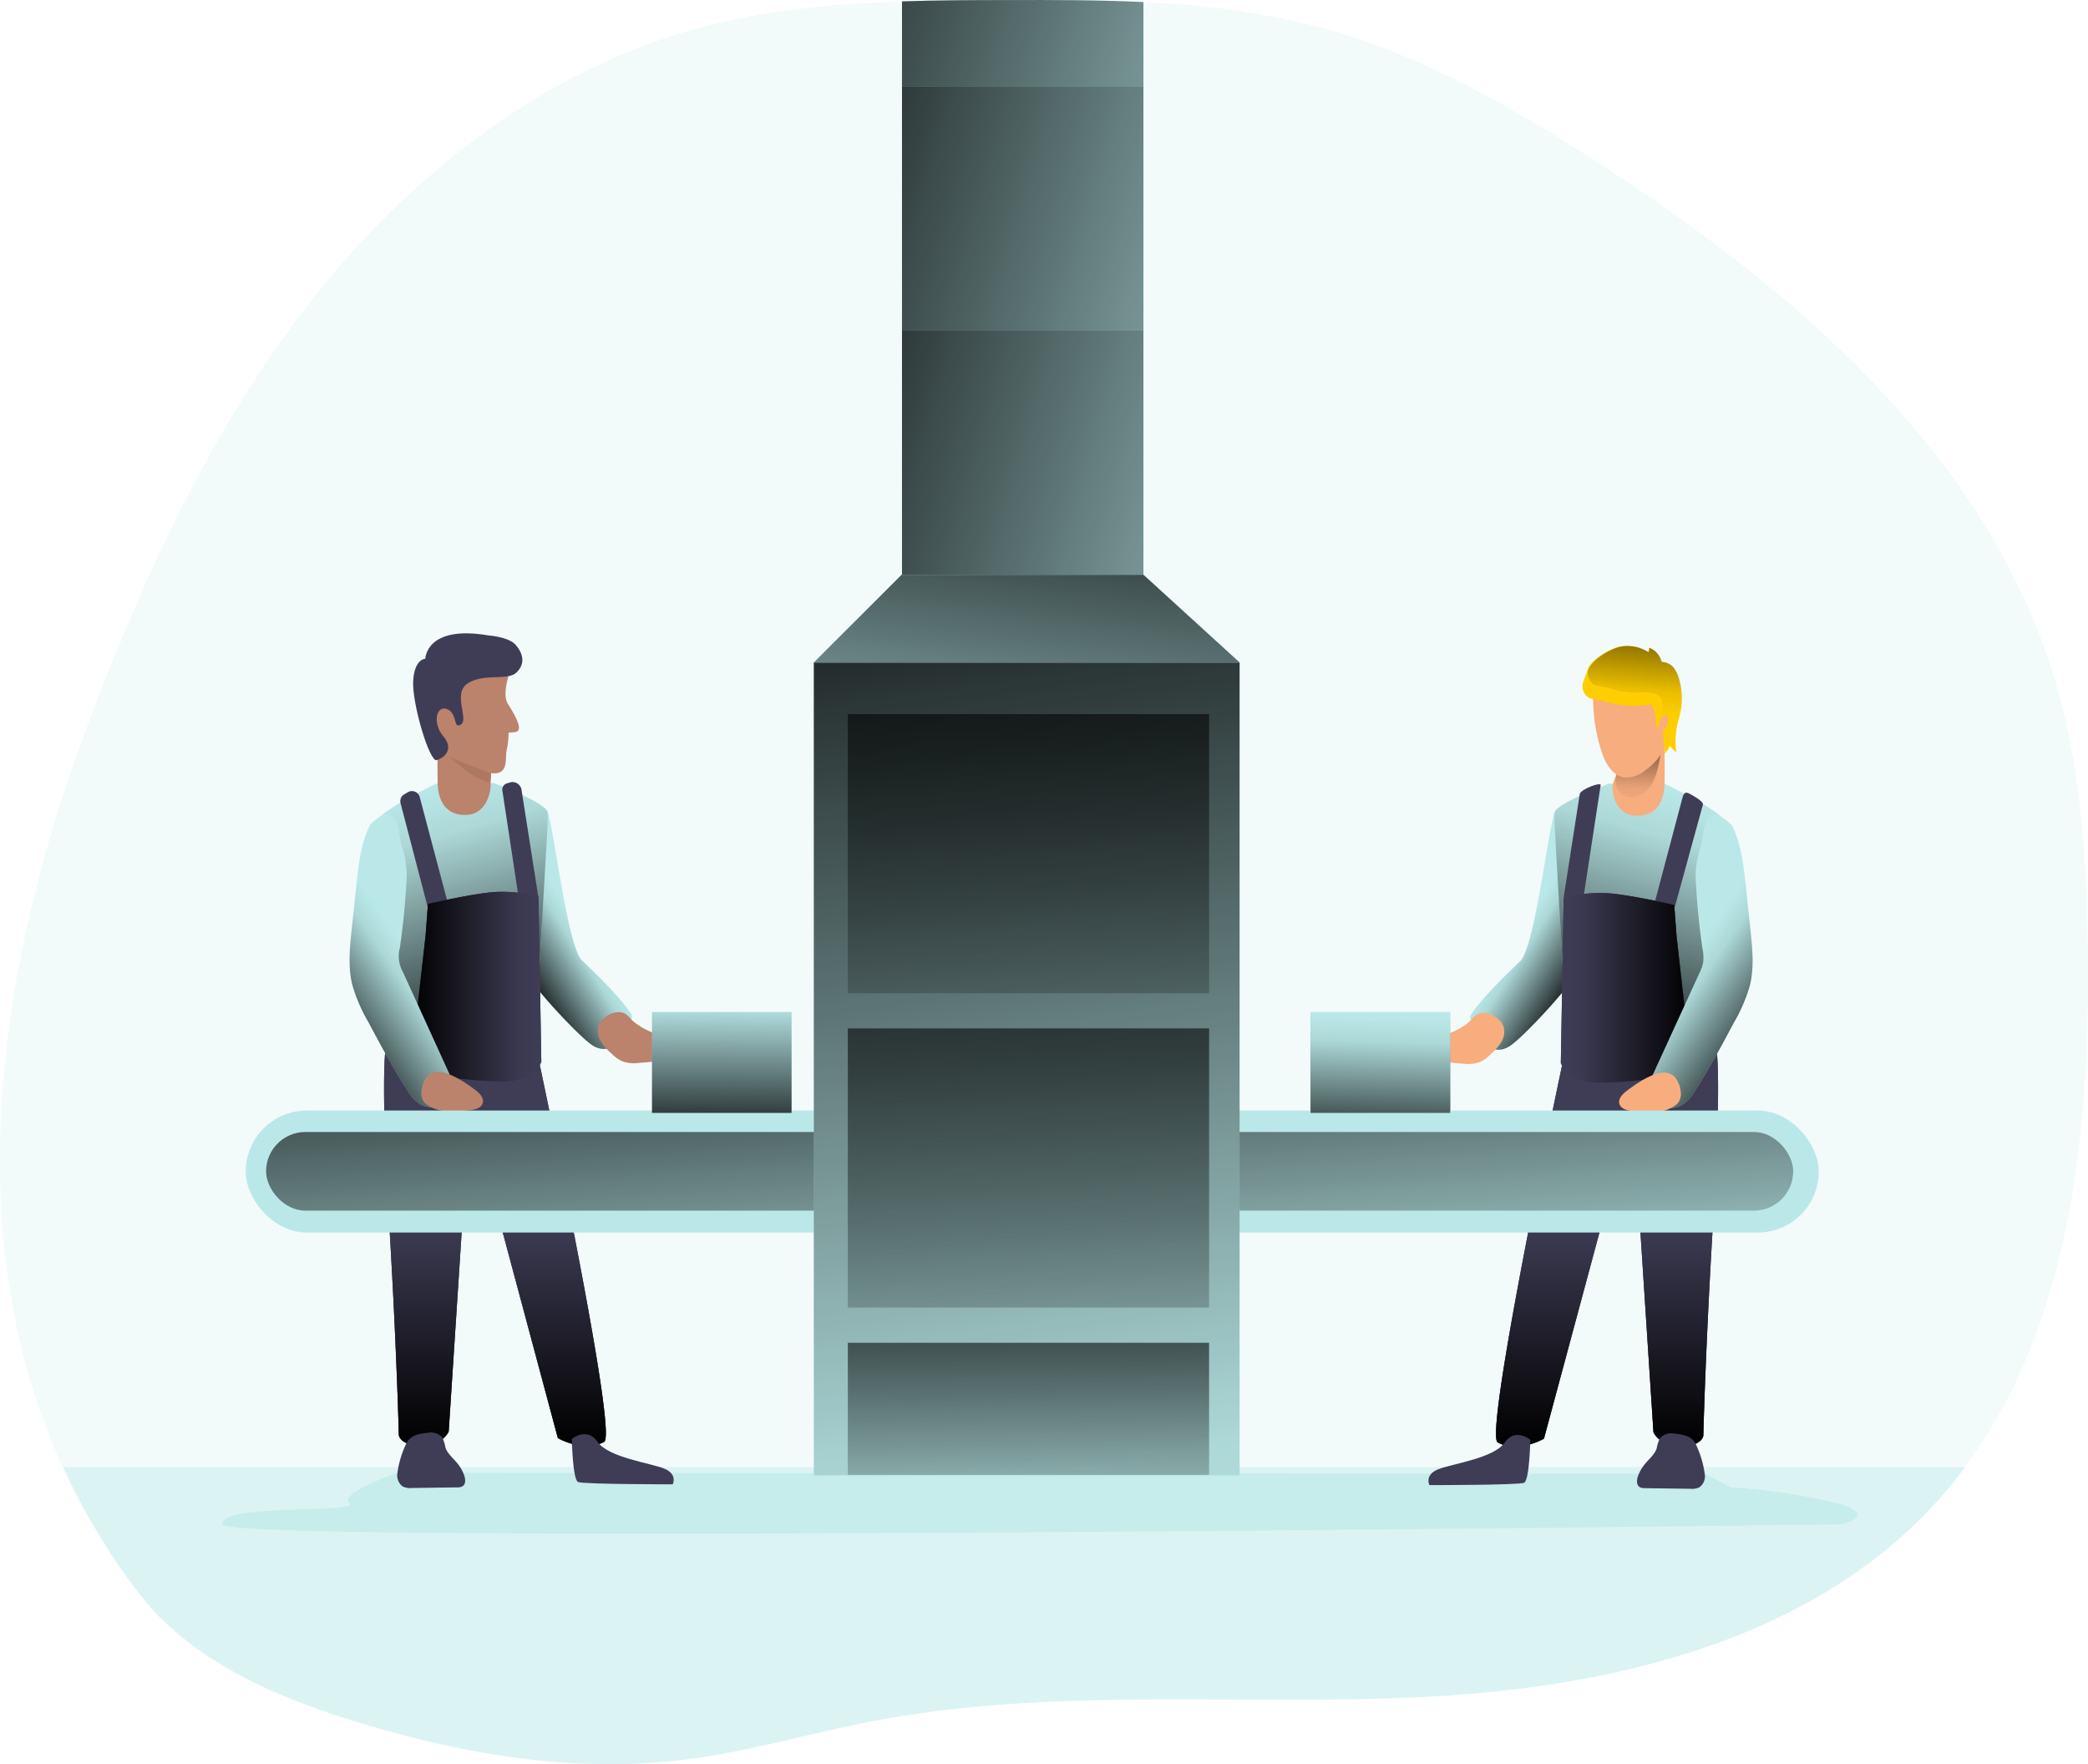 <svg id="Layer_1" data-name="Layer 1" xmlns="http://www.w3.org/2000/svg" xmlns:xlink="http://www.w3.org/1999/xlink" viewBox="0 0 397.14 335.53"><defs><linearGradient id="linear-gradient" x1="6965.68" y1="197.38" x2="6979.07" y2="188.91" gradientTransform="matrix(-1, 0, 0, 1, 7277.72, 0)" gradientUnits="userSpaceOnUse"><stop offset="0.01"/><stop offset="0.83" stop-opacity="0.07"/><stop offset="1" stop-opacity="0"/></linearGradient><linearGradient id="linear-gradient-2" x1="6965.2" y1="217.22" x2="6949.36" y2="161.89" xlink:href="#linear-gradient"/><linearGradient id="linear-gradient-3" x1="6962.69" y1="287.7" x2="6962.69" y2="239.22" xlink:href="#linear-gradient"/><linearGradient id="linear-gradient-4" x1="6946.52" y1="199.91" x2="6971.51" y2="199.91" xlink:href="#linear-gradient"/><linearGradient id="linear-gradient-5" x1="321.3" y1="144.36" x2="320.86" y2="165.33" gradientTransform="matrix(1, 0, 0, 1, 0, 0)" xlink:href="#linear-gradient"/><linearGradient id="linear-gradient-6" x1="6927.83" y1="208.61" x2="6947.46" y2="195" xlink:href="#linear-gradient"/><linearGradient id="linear-gradient-7" x1="7005.66" y1="231.75" x2="7005.96" y2="199.63" gradientTransform="matrix(1, 0, 0, -1, -6733.93, 428.61)" xlink:href="#linear-gradient"/><linearGradient id="linear-gradient-8" x1="106.48" y1="197.23" x2="119.86" y2="188.76" gradientTransform="matrix(1, 0, 0, 1, 0, 0)" xlink:href="#linear-gradient"/><linearGradient id="linear-gradient-9" x1="106" y1="217.07" x2="90.16" y2="161.74" gradientTransform="matrix(1, 0, 0, 1, 0, 0)" xlink:href="#linear-gradient"/><linearGradient id="linear-gradient-10" x1="103.49" y1="287.55" x2="103.49" y2="239.07" gradientTransform="matrix(1, 0, 0, 1, 0, 0)" xlink:href="#linear-gradient"/><linearGradient id="linear-gradient-11" x1="87.32" y1="199.76" x2="112.3" y2="199.76" gradientTransform="matrix(1, 0, 0, 1, 0, 0)" xlink:href="#linear-gradient"/><linearGradient id="linear-gradient-12" x1="68.62" y1="208.46" x2="88.26" y2="194.85" gradientTransform="matrix(1, 0, 0, 1, 0, 0)" xlink:href="#linear-gradient"/><linearGradient id="linear-gradient-13" x1="192.13" y1="169.06" x2="199.31" y2="272.92" gradientTransform="matrix(1, 0, 0, 1, 0, 0)" xlink:href="#linear-gradient"/><linearGradient id="linear-gradient-14" x1="177.95" y1="79.17" x2="211.41" y2="318.77" gradientTransform="matrix(1, 0, 0, 1, 0, 0)" xlink:href="#linear-gradient"/><linearGradient id="linear-gradient-15" x1="201.84" y1="72.26" x2="188.01" y2="185.59" gradientTransform="matrix(1, 0, 0, 1, 0, 0)" xlink:href="#linear-gradient"/><linearGradient id="linear-gradient-16" x1="130.48" y1="67.55" x2="289.32" y2="113.06" gradientTransform="matrix(1, 0, 0, 1, 0, 0)" xlink:href="#linear-gradient"/><linearGradient id="linear-gradient-17" x1="130.36" y1="21.11" x2="289.2" y2="66.62" gradientTransform="matrix(1, 0, 0, 1, 0, 0)" xlink:href="#linear-gradient"/><linearGradient id="linear-gradient-18" x1="135.6" y1="0.97" x2="294.44" y2="46.48" gradientTransform="matrix(1, 0, 0, 1, 0, 0)" xlink:href="#linear-gradient"/><linearGradient id="linear-gradient-19" x1="137.12" y1="219.52" x2="137.42" y2="187.39" gradientTransform="matrix(1, 0, 0, 1, 0, 0)" xlink:href="#linear-gradient"/><linearGradient id="linear-gradient-20" x1="261.93" y1="221.87" x2="262.82" y2="193.31" gradientTransform="matrix(1, 0, 0, 1, 0, 0)" xlink:href="#linear-gradient"/><linearGradient id="linear-gradient-21" x1="197.08" y1="72.95" x2="194.41" y2="236.25" gradientTransform="matrix(1, 0, 0, 1, 0, 0)" xlink:href="#linear-gradient"/><linearGradient id="linear-gradient-22" x1="197.08" y1="132.74" x2="194.41" y2="296.04" gradientTransform="matrix(1, 0, 0, 1, 0, 0)" xlink:href="#linear-gradient"/><linearGradient id="linear-gradient-23" x1="196.33" y1="224.65" x2="195.03" y2="303.74" gradientTransform="matrix(1, 0, 0, 1, 0, 0)" xlink:href="#linear-gradient"/><linearGradient id="linear-gradient-24" x1="321.97" y1="121.04" x2="319.81" y2="147.95" gradientTransform="matrix(1, 0, 0, 1, 0, 0)" xlink:href="#linear-gradient"/></defs><title>Factory Worker</title><path d="M383,291.18c-1.7,2.28-3.51,4.49-5.46,6.63-23.76,26.2-61.2,35.13-96.52,37s-71.12-2-105.86,4.68c-11.95,2.3-23.68,5.83-35.77,7.32-20.9,2.57-42.16-1-62.3-7.21-15.7-4.8-31.68-11.69-41.63-24.75a123.14,123.14,0,0,1-14.18-23.64C1,246.72,9.12,194.67,26.26,149.35,37.05,120.83,50,92.77,68.89,68.84s44.24-43.64,73.69-51.52C155,14,167.89,12.81,180.82,12.4c6.72-.23,13.48-.25,20.19-.26,8.56,0,17.17,0,25.73.38a158.3,158.3,0,0,1,33.95,4.82c18.93,5.12,36.18,15.06,52.64,25.72,37.43,24.24,73.93,55.39,86.77,98.09,5.07,16.86,6.14,34.65,6.35,52.26C406.86,227.52,403.11,264.19,383,291.18Z" transform="translate(-9.34 -12.08)" fill="#bae8e8" opacity="0.18" style="isolation:isolate"/><path d="M383.12,291.12q-2.55,3.44-5.45,6.64c-23.76,26.2-61.21,35.12-96.53,37s-71.12-2-105.86,4.68c-11.94,2.3-23.68,5.82-35.76,7.31-20.9,2.58-42.16-1-62.3-7.2-15.71-4.8-31.69-11.7-41.64-24.75a123,123,0,0,1-14.17-23.65Z" transform="translate(-9.34 -12.08)" fill="#bae8e8" opacity="0.41" style="isolation:isolate"/><path d="M84.93,292.22S73.78,296,75.79,298s-24.76,0-24.09,4,307.86,0,307.86,0,8.25-2-2.45-4.38A114.75,114.75,0,0,0,338.66,295l-5.08-2.62Z" transform="translate(-9.34 -12.08)" fill="#bae8e8" opacity="0.66" style="isolation:isolate"/><path d="M335.91,212.5s.81,6.32-.74,32c-1.45,23.9-1.86,40.63-1.86,40.63s-.16,2-4.27,2-5.21-2.66-5.21-2.66l-4-61.28L303,285.71s-4.94,2.84-8.79.71c-2.74-1.52,12.72-74,12.72-74A34.11,34.11,0,0,0,335.91,212.5Z" transform="translate(-9.34 -12.08)" fill="#3f3d56"/><path d="M304.94,166.68c-.12.53-.24,1.06-.35,1.59-1.19,5.29-3.63,24.3-6.11,26.63s-7.55,7.27-9.41,10.26c-.64,1,2.79,9.26,7.7,5.69,2.76-2,10.52-10.51,11-11.82a12.78,12.78,0,0,0,.57-5.46Z" transform="translate(-9.34 -12.08)" fill="#bae8e8"/><path d="M304.94,166.68c-.12.53-.24,1.06-.35,1.59-1.19,5.29-3.63,24.3-6.11,26.63s-7.55,7.27-9.41,10.26c-.64,1,2.79,9.26,7.7,5.69,2.76-2,10.52-10.51,11-11.82a12.78,12.78,0,0,0,.57-5.46Z" transform="translate(-9.34 -12.08)" fill="url(#linear-gradient)"/><path d="M326,161.15s10.94,5.28,11.19,7-1.24,44.33-1.24,44.33-3.55,4.61-14.43,4.61c-11.14,0-14.69-3.11-14.51-4.67.61-5.39-2.27-43.95-2-45.76s10.34-5.51,10.34-5.51Z" transform="translate(-9.34 -12.08)" fill="#bae8e8"/><path d="M326,161.15s10.94,5.28,11.19,7-1.24,44.33-1.24,44.33-3.55,4.61-14.43,4.61c-11.14,0-14.69-3.11-14.51-4.67.61-5.39-2.27-43.95-2-45.76s10.34-5.51,10.34-5.51Z" transform="translate(-9.34 -12.08)" fill="url(#linear-gradient-2)"/><path d="M333.24,165.11l-5.61,20.42-3.72-1.19,5.43-20.51c.26-1,.6-1.24,1.48-.72C330.82,163.11,333.41,164.45,333.24,165.11Z" transform="translate(-9.34 -12.08)" fill="#3f3d56"/><path d="M313.79,161.4,310.48,183l-3.73-.21,3.06-19.68C310,162.17,313.89,160.74,313.79,161.4Z" transform="translate(-9.34 -12.08)" fill="#3f3d56"/><path d="M328.22,190.14l-.44-5.95S320,182.4,315.58,182a25.91,25.91,0,0,0-8.83.86l-.54,31.41s1,2.83,5.21,3.57,19.78-1.49,19.78-1.49Z" transform="translate(-9.34 -12.08)" fill="#3f3d56"/><path d="M335.91,212.5s.81,6.32-.74,32c-1.45,23.9-1.86,40.63-1.86,40.63s-.16,2-4.27,2-5.21-2.66-5.21-2.66l-4-61.28L303,285.71s-4.94,2.84-8.79.71c-2.74-1.52,12.72-74,12.72-74A34.11,34.11,0,0,0,335.91,212.5Z" transform="translate(-9.34 -12.08)" fill="#3f3d56"/><path d="M335.91,212.5s.81,6.32-.74,32c-1.45,23.9-1.86,40.63-1.86,40.63s-.16,2-4.27,2-5.21-2.66-5.21-2.66l-4-61.28L303,285.71s-4.94,2.84-8.79.71c-2.74-1.52,12.72-74,12.72-74A34.11,34.11,0,0,0,335.91,212.5Z" transform="translate(-9.34 -12.08)" fill="url(#linear-gradient-3)"/><path d="M328.22,190.14l-.44-5.95S320,182.4,315.58,182a25.91,25.91,0,0,0-8.83.86l-.54,31.41s1,2.83,5.21,3.57,19.78-1.49,19.78-1.49Z" transform="translate(-9.34 -12.08)" fill="#3f3d56"/><path d="M328.22,190.14l-.44-5.95S320,182.4,315.58,182a25.91,25.91,0,0,0-8.83.86l-.54,31.41s1,2.83,5.21,3.57,19.78-1.49,19.78-1.49Z" transform="translate(-9.34 -12.08)" fill="url(#linear-gradient-4)"/><path d="M325.93,154.53s.08,3.82,0,6.62c0,2.08-.75,6.08-5.18,6.08s-4.8-4.73-4.72-5.72c.05-.71,1.2-2.71,1.48-5C317.85,154.09,325.68,152.84,325.93,154.53Z" transform="translate(-9.34 -12.08)" fill="#f7ad7e"/><path d="M317.13,162.45a3.25,3.25,0,0,0,3.41,1.15,5.08,5.08,0,0,0,2.93-2.32,11.65,11.65,0,0,0,1.3-3.58,34.89,34.89,0,0,0,.7-4.17c0,.15-2.8,1.18-3.15,1.37a19.88,19.88,0,0,0-2.95,2,9.85,9.85,0,0,0-2.47,2.39A3.45,3.45,0,0,0,317.13,162.45Z" transform="translate(-9.34 -12.08)" fill="url(#linear-gradient-5)"/><path d="M334.42,167.58a1.73,1.73,0,0,1,2.17-.29,19,19,0,0,1,2.14,1.73c1.79,3.5,2.23,7.51,2.65,11.43l.89,8.49c.37,3.52.74,7.12-.1,10.56a31,31,0,0,1-3.06,7.11c-2.37,4.44-4.75,8.9-7.5,13.12a7.09,7.09,0,0,1-2.3,2.5c-1.69,1-3.8.47-5.68,0-.71-.19-1.55-.51-1.7-1.24a2.07,2.07,0,0,1,.28-1.22l10.34-22.57a8,8,0,0,0,.74-2.1,8.35,8.35,0,0,0-.12-2.54q-.89-5.93-1.22-11.92a16.84,16.84,0,0,1,.68-6.88C333.2,172.22,333.25,168.69,334.42,167.58Z" transform="translate(-9.34 -12.08)" fill="#bae8e8"/><path d="M334.42,167.58a1.73,1.73,0,0,1,2.17-.29,19,19,0,0,1,2.14,1.73c1.79,3.5,2.23,7.51,2.65,11.43l.89,8.49c.37,3.52.74,7.12-.1,10.56a31,31,0,0,1-3.06,7.11c-2.37,4.44-4.75,8.9-7.5,13.12a7.09,7.09,0,0,1-2.3,2.5c-1.69,1-3.8.47-5.68,0-.71-.19-1.55-.51-1.7-1.24a2.07,2.07,0,0,1,.28-1.22l10.34-22.57a8,8,0,0,0,.74-2.1,8.35,8.35,0,0,0-.12-2.54q-.89-5.93-1.22-11.92a16.84,16.84,0,0,1,.68-6.88C333.2,172.22,333.25,168.69,334.42,167.58Z" transform="translate(-9.34 -12.08)" fill="url(#linear-gradient-6)"/><path d="M285.24,208.53c-1.81.77-3.88,1.27-5.13,2.78a1.49,1.49,0,0,0-.31,1.78,1.73,1.73,0,0,0,1.17.49c2.26.34,4.53.68,6.82.82a6.76,6.76,0,0,0,3-.31,7.18,7.18,0,0,0,2.07-1.49,10.18,10.18,0,0,0,2-2.29,3.72,3.72,0,0,0,.47-2.93c-.52-1.7-3.09-3.15-4.81-2.47-.75.3-1.26,1.12-1.87,1.63A13.13,13.13,0,0,1,285.24,208.53Z" transform="translate(-9.34 -12.08)" fill="#f7ad7e"/><path d="M318.73,219.57c-.82.61-1.68,1.53-1.36,2.5s1.47,1.2,2.45,1.32c2.75.33,5.79.59,8.06-1a2.83,2.83,0,0,0,.72-.66,3.09,3.09,0,0,0,.39-2.18,5,5,0,0,0-1-2.49C325.84,214.36,320.8,218,318.73,219.57Z" transform="translate(-9.34 -12.08)" fill="#f7ad7e"/><path d="M333.58,292.37a2.62,2.62,0,0,1-1,2.58,3.31,3.31,0,0,1-1.74.29l-8.63-.12a2,2,0,0,1-1-.2c-.65-.4-.58-1.38-.32-2.1a7.62,7.62,0,0,1,1.28-2.25c.8-1,1.86-1.8,2.27-3a7.26,7.26,0,0,1,.65-2,3,3,0,0,1,2.79-.82c1.7.19,3.27.48,4,2A19.17,19.17,0,0,1,333.58,292.37Z" transform="translate(-9.34 -12.08)" fill="#3f3d56"/><path d="M300.41,285.92s-.15,7.73-1.19,8.18-18,.44-18,.44-1-1.93,1.64-3,10.56-2.08,12.64-5.06S300.41,285.92,300.41,285.92Z" transform="translate(-9.34 -12.08)" fill="#3f3d56"/><rect x="258.62" y="204.71" width="26.55" height="19.19" transform="translate(534.44 416.53) rotate(-180)" fill="#bae8e8"/><rect x="258.62" y="204.71" width="26.55" height="19.19" transform="translate(534.44 416.53) rotate(-180)" fill="url(#linear-gradient-7)"/><path d="M82.6,212.36s-.81,6.31.74,32C84.79,268.22,85.2,285,85.2,285s.16,2,4.28,2,5.2-2.66,5.2-2.66l4-61.28,16.77,62.54s4.94,2.84,8.8.71c2.73-1.51-12.73-74-12.73-74A34.13,34.13,0,0,1,82.6,212.36Z" transform="translate(-9.34 -12.08)" fill="#3f3d56"/><path d="M113.57,166.53l.36,1.59c1.19,5.29,3.62,24.3,6.11,26.63s7.54,7.27,9.4,10.26c.65,1-2.78,9.26-7.69,5.69-2.77-2-10.53-10.51-11-11.82a12.78,12.78,0,0,1-.57-5.46Z" transform="translate(-9.34 -12.08)" fill="#bae8e8"/><path d="M113.57,166.53l.36,1.59c1.19,5.29,3.62,24.3,6.11,26.63s7.54,7.27,9.4,10.26c.65,1-2.78,9.26-7.69,5.69-2.77-2-10.53-10.51-11-11.82a12.78,12.78,0,0,1-.57-5.46Z" transform="translate(-9.34 -12.08)" fill="url(#linear-gradient-8)"/><path d="M92.55,161s-10.94,5.28-11.19,7,1.24,44.34,1.24,44.34S86.15,217,97,217c11.15,0,14.69-3.11,14.51-4.67-.61-5.39,2.28-43.94,2-45.76S103.23,161,103.23,161Z" transform="translate(-9.34 -12.08)" fill="#bae8e8"/><path d="M92.55,161s-10.94,5.28-11.19,7,1.24,44.34,1.24,44.34S86.15,217,97,217c11.15,0,14.69-3.11,14.51-4.67-.61-5.39,2.28-43.94,2-45.76S103.23,161,103.23,161Z" transform="translate(-9.34 -12.08)" fill="url(#linear-gradient-9)"/><path d="M85.53,164.86l5.36,20.52,3.72-1.19-5.44-20.51a1.53,1.53,0,0,0-2.25-.93l-.68.4A1.53,1.53,0,0,0,85.53,164.86Z" transform="translate(-9.34 -12.08)" fill="#3f3d56"/><path d="M104.9,162.5,108,182.89l3.73-.22-3.2-20.39a1.74,1.74,0,0,0-2.1-1.41l-.7.21A1.23,1.23,0,0,0,104.9,162.5Z" transform="translate(-9.34 -12.08)" fill="#3f3d56"/><path d="M90.29,190l.45-6s7.73-1.79,12.19-2.23a25.86,25.86,0,0,1,8.83.86l.54,31.41s-1,2.83-5.2,3.57-19.78-1.49-19.78-1.49Z" transform="translate(-9.34 -12.08)" fill="#3f3d56"/><path d="M82.6,212.36s-.81,6.31.74,32C84.79,268.22,85.2,285,85.2,285s.16,2,4.28,2,5.2-2.66,5.2-2.66l4-61.28,16.77,62.54s4.94,2.84,8.8.71c2.73-1.51-12.73-74-12.73-74A34.13,34.13,0,0,1,82.6,212.36Z" transform="translate(-9.34 -12.08)" fill="#3f3d56"/><path d="M82.6,212.36s-.81,6.31.74,32C84.79,268.22,85.2,285,85.2,285s.16,2,4.28,2,5.2-2.66,5.2-2.66l4-61.28,16.77,62.54s4.94,2.84,8.8.71c2.73-1.51-12.73-74-12.73-74A34.13,34.13,0,0,1,82.6,212.36Z" transform="translate(-9.34 -12.08)" fill="url(#linear-gradient-10)"/><path d="M90.29,190l.45-6s7.73-1.79,12.19-2.23a25.86,25.86,0,0,1,8.83.86l.54,31.41s-1,2.83-5.2,3.57-19.78-1.49-19.78-1.49Z" transform="translate(-9.34 -12.08)" fill="#3f3d56"/><path d="M90.29,190l.45-6s7.73-1.79,12.19-2.23a25.86,25.86,0,0,1,8.83.86l.54,31.41s-1,2.83-5.2,3.57-19.78-1.49-19.78-1.49Z" transform="translate(-9.34 -12.08)" fill="url(#linear-gradient-11)"/><path d="M92.59,154.38s-.08,3.82,0,6.62c0,2.08.75,6.08,5.19,6.08s5-5.09,4.87-6.08a26.24,26.24,0,0,0,0-4.44C102.32,154.12,92.84,152.69,92.59,154.38Z" transform="translate(-9.34 -12.08)" fill="#bb826c"/><path d="M106,140.91s-1.11,3.39-.08,5c3.81,6,1.64,5.37.22,5.5-.18,0,.07,1.15-.44,3.35-.41,1.73.81,5.68-4.53,4-1.52-.47-8.93-2.55-9.46-7.14-.66-5.73-4.17-13,2.76-15.42C102.8,133.32,105.51,135.58,106,140.91Z" transform="translate(-9.34 -12.08)" fill="#bb826c"/><path d="M102.23,132.93s3.81.28,5.11,1.72c1.62,1.79,1.9,3.76.21,5.36s-6.1.07-9.18,2,.2,6.8-1.34,7.85-.62-2.11-2.65-2.91-2.87,2.63-.73,5.15.13,4.14-1.25,4.56-4.75-10.94-4.47-15.14,2.31-4.14,2.31-4.14S90.31,130.9,102.23,132.93Z" transform="translate(-9.34 -12.08)" fill="#3f3d56"/><path d="M102.71,159.15s-5.41-2-7.85-3.12c0,0,5.09,4.84,7.72,4.8Z" transform="translate(-9.34 -12.08)" fill="#ad7862"/><path d="M84.09,167.43a1.72,1.72,0,0,0-2.16-.29,17.38,17.38,0,0,0-2.14,1.73c-1.8,3.5-2.24,7.51-2.65,11.43l-.9,8.49c-.37,3.52-.73,7.12.1,10.56a30.79,30.79,0,0,0,3.06,7.11c2.37,4.45,4.75,8.9,7.5,13.12a7.28,7.28,0,0,0,2.3,2.5c1.7,1,3.8.47,5.68,0,.71-.19,1.55-.51,1.7-1.23a2,2,0,0,0-.27-1.22L86,197a6.14,6.14,0,0,1-.61-4.64c.58-4,1-7.93,1.21-11.91a16.87,16.87,0,0,0-.67-6.89C85.31,172.07,85.27,168.54,84.09,167.43Z" transform="translate(-9.34 -12.08)" fill="#bae8e8"/><path d="M84.09,167.43a1.72,1.72,0,0,0-2.16-.29,17.38,17.38,0,0,0-2.14,1.73c-1.8,3.5-2.24,7.51-2.65,11.43l-.9,8.49c-.37,3.52-.73,7.12.1,10.56a30.79,30.79,0,0,0,3.06,7.11c2.37,4.45,4.75,8.9,7.5,13.12a7.28,7.28,0,0,0,2.3,2.5c1.7,1,3.8.47,5.68,0,.71-.19,1.55-.51,1.7-1.23a2,2,0,0,0-.27-1.22L86,197a6.14,6.14,0,0,1-.61-4.64c.58-4,1-7.93,1.21-11.91a16.87,16.87,0,0,0-.67-6.89C85.31,172.07,85.27,168.54,84.09,167.43Z" transform="translate(-9.34 -12.08)" fill="url(#linear-gradient-12)"/><path d="M133.28,208.39c1.81.76,3.87,1.26,5.13,2.77.41.5.71,1.27.3,1.78a1.71,1.71,0,0,1-1.16.49c-2.27.34-4.54.68-6.83.82a6.72,6.72,0,0,1-3-.31,7.09,7.09,0,0,1-2.08-1.49,10.18,10.18,0,0,1-2-2.29,3.76,3.76,0,0,1-.47-2.93c.53-1.7,3.09-3.15,4.81-2.46.75.3,1.27,1.11,1.87,1.62A13.51,13.51,0,0,0,133.28,208.39Z" transform="translate(-9.34 -12.08)" fill="#bb826c"/><path d="M99.79,219.42c.81.61,1.67,1.53,1.36,2.5s-1.48,1.21-2.46,1.32c-2.75.33-5.78.59-8.06-1a2.62,2.62,0,0,1-.71-.66,3,3,0,0,1-.39-2.18,5,5,0,0,1,1-2.49C92.67,214.22,97.72,217.88,99.79,219.42Z" transform="translate(-9.34 -12.08)" fill="#bb826c"/><rect x="46.74" y="211.22" width="299.19" height="23.2" rx="11.6" fill="#bae8e8"/><rect x="50.61" y="215.3" width="290.46" height="14.96" rx="7.48" fill="url(#linear-gradient-13)"/><rect x="154.79" y="126" width="80.98" height="154.6" fill="#bae8e8"/><rect x="154.79" y="126" width="80.98" height="154.6" fill="url(#linear-gradient-14)"/><path d="M84.93,292.22a2.64,2.64,0,0,0,1,2.58,3.35,3.35,0,0,0,1.75.29l8.62-.12a2,2,0,0,0,1-.2c.66-.4.59-1.37.32-2.1a7.59,7.59,0,0,0-1.27-2.25c-.8-1-1.87-1.8-2.28-3a6.93,6.93,0,0,0-.64-2,3,3,0,0,0-2.8-.82c-1.7.19-3.26.49-4,2A18.74,18.74,0,0,0,84.93,292.22Z" transform="translate(-9.34 -12.08)" fill="#3f3d56"/><path d="M118.1,285.77s.15,7.73,1.19,8.18,18,.44,18,.44,1-1.93-1.64-3-10.56-2.08-12.64-5.06S118.1,285.77,118.1,285.77Z" transform="translate(-9.34 -12.08)" fill="#3f3d56"/><polygon points="154.79 126 171.49 109.31 217.48 109.31 235.78 126 154.79 126" fill="#bae8e8"/><polygon points="154.79 126 171.49 109.31 217.48 109.31 235.78 126 154.79 126" fill="url(#linear-gradient-15)"/><rect x="171.56" y="62.49" width="45.92" height="46.81" fill="#bae8e8"/><rect x="171.56" y="62.49" width="45.92" height="46.81" fill="url(#linear-gradient-16)"/><rect x="171.56" y="16.09" width="45.92" height="46.81" fill="#bae8e8"/><rect x="171.56" y="16.09" width="45.92" height="46.81" fill="url(#linear-gradient-17)"/><path d="M226.82,12.47V28.59H180.9V12.34c6.73-.23,13.48-.24,20.2-.25C209.65,12.07,218.27,12.07,226.82,12.47Z" transform="translate(-9.34 -12.08)" fill="#bae8e8"/><path d="M226.82,12.47V28.59H180.9V12.34c6.73-.23,13.48-.24,20.2-.25C209.65,12.07,218.27,12.07,226.82,12.47Z" transform="translate(-9.34 -12.08)" fill="url(#linear-gradient-18)"/><rect x="124.01" y="192.48" width="26.55" height="19.19" fill="#bae8e8"/><rect x="124.01" y="192.48" width="26.55" height="19.19" fill="url(#linear-gradient-19)"/><rect x="249.27" y="192.48" width="26.55" height="19.19" fill="#bae8e8"/><rect x="249.27" y="192.48" width="26.55" height="19.19" fill="url(#linear-gradient-20)"/><rect x="161.26" y="135.82" width="68.71" height="53.09" fill="url(#linear-gradient-21)"/><rect x="161.26" y="195.6" width="68.71" height="53.09" fill="url(#linear-gradient-22)"/><rect x="161.26" y="255.39" width="68.71" height="25.13" fill="url(#linear-gradient-23)"/><path d="M314.35,156.11c.73,1.74,2,3.53,3.83,3.84a5.66,5.66,0,0,0,4.12-1.39,10.94,10.94,0,0,0,4.12-5.36,14.33,14.33,0,0,0,.5-3.64,16,16,0,0,0-.48-5.56,6.27,6.27,0,0,0-3.55-4.09,8.26,8.26,0,0,0-2.27-.4,11.73,11.73,0,0,0-3.55.19,7.34,7.34,0,0,0-3.7,2.2c-1.23,1.33-1.1,2.14-1,3.83A31.91,31.91,0,0,0,314.35,156.11Z" transform="translate(-9.34 -12.08)" fill="#f7ad7e"/><path d="M329,147.31c-.17.83-.42,1.65-.61,2.48a14.7,14.7,0,0,0-.29,1.88,15.48,15.48,0,0,0,.07,3.47,5.83,5.83,0,0,1-1.21-1.22,9.52,9.52,0,0,1-.93,1.52c-.13-1.38-.26-2.75-.4-4.13a.49.49,0,0,1,0-.24c0-.13.14-.2.24-.29a.46.46,0,0,0,.07-.07,2.29,2.29,0,0,0,.39-2.7,1.18,1.18,0,0,0-.78.43,2.6,2.6,0,0,0-.6,1.35.94.94,0,0,1-.15.49.32.32,0,0,1-.46,0,.65.65,0,0,1-.06-.24,8.23,8.23,0,0,0-.81-4,19.56,19.56,0,0,1-9.12-.61c-.66-.21-2.6-.35-3.09-.83-1.78-1.73-.54-3.15,0-5l.06-.17s0,0,0,0c.75-2,4.24-4,6.16-4.4a7.36,7.36,0,0,1,5.35,1.08l.15-.85a3.76,3.76,0,0,1,2.24,2.38.46.46,0,0,0,.16.28.54.54,0,0,0,.25.06,3,3,0,0,1,2.05,1.16,6.23,6.23,0,0,1,1,2.17A12.56,12.56,0,0,1,329,147.31Z" transform="translate(-9.34 -12.08)" fill="#fece00"/><path d="M329,147.31c-.17.83-.42,1.65-.61,2.48a14.7,14.7,0,0,0-.29,1.88l-.25-.32a29.85,29.85,0,0,1-1.35,3.24c0-.52-.26-2.08-.54-3.88a2.29,2.29,0,0,0,.39-2.7,1.18,1.18,0,0,0-.78.43c0-.07,0-.15,0-.22-.45-2.54,1.52-4.78-5.23-4.42a14.64,14.64,0,0,1-5-.88c-.65-.21-2.59-.34-3.08-.82a2.51,2.51,0,0,1-.83-2.62s0,0,0,0c.75-2,4.24-4,6.16-4.4a7.36,7.36,0,0,1,5.35,1.08l.15-.85a3.76,3.76,0,0,1,2.24,2.38.46.46,0,0,0,.16.28.54.54,0,0,0,.25.06,3,3,0,0,1,2.05,1.16,6.23,6.23,0,0,1,1,2.17A12.56,12.56,0,0,1,329,147.31Z" transform="translate(-9.34 -12.08)" fill="url(#linear-gradient-24)"/></svg>
